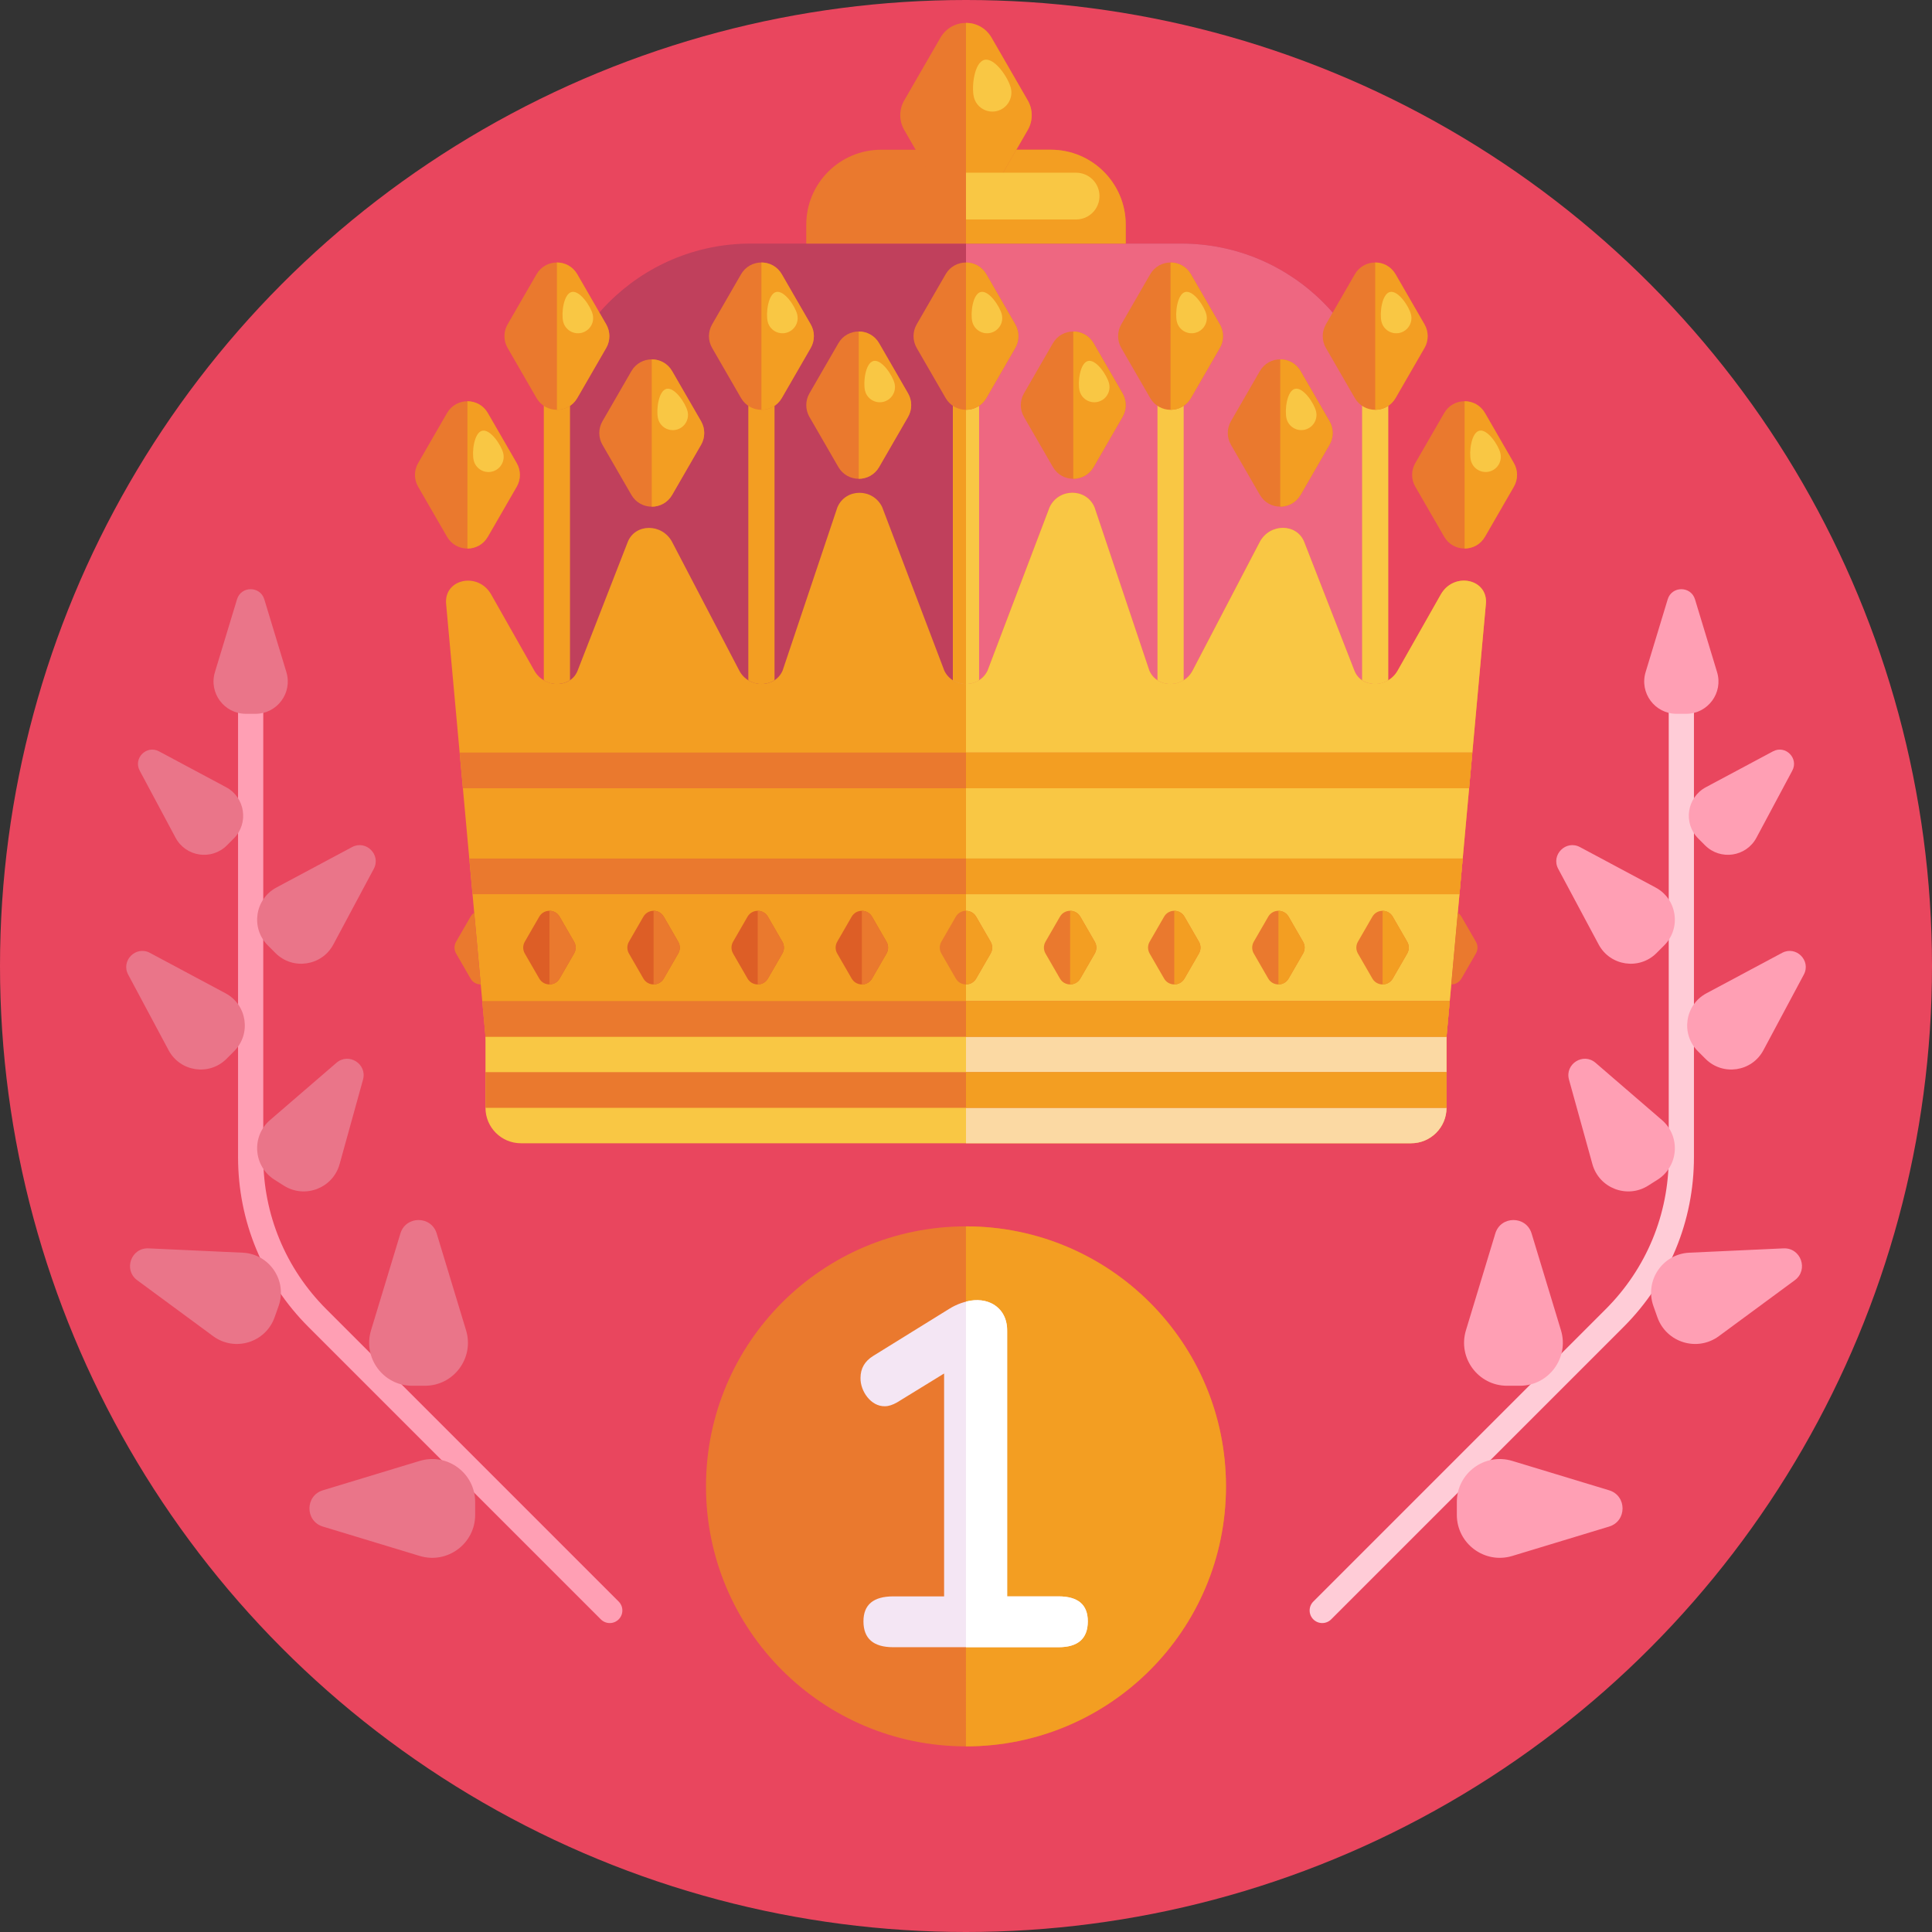 <?xml version="1.0" encoding="iso-8859-1"?>
<!-- Generator: Adobe Illustrator 22.0.1, SVG Export Plug-In . SVG Version: 6.00 Build 0)  -->
<svg version="1.1" id="_x35_0" xmlns="http://www.w3.org/2000/svg" xmlns:xlink="http://www.w3.org/1999/xlink" x="0px" y="0px"
	 viewBox="0 0 512 512" style="enable-background:new 0 0 512 512;" xml:space="preserve">
<rect x="0" y="0" width="512" height="512" fill="#333333" stroke="none"/>
<g>
	<circle style="fill:#E9465E;" cx="256" cy="256" r="256"/>
	<g>
		<g>
			<g>
				<path style="fill:#FFCCD7;" d="M350.408,430.128c-0.855,0-1.71-0.326-2.362-0.978c-1.305-1.305-1.305-3.42,0-4.724
					l77.486-77.486c10.77-10.77,16.701-25.09,16.701-40.321V176.233c0-1.845,1.495-3.341,3.341-3.341
					c1.845,0,3.341,1.496,3.341,3.341v130.385c0,17.016-6.626,33.013-18.659,45.046L352.77,429.15
					C352.118,429.802,351.262,430.128,350.408,430.128z"/>
			</g>
			<g>
				<path style="fill:#FF9FB4;" d="M402.775,367.24h-3.39c-7.643,0-13.116-7.379-10.897-14.693l7.783-25.659
					c1.443-4.756,8.177-4.756,9.619,0l7.783,25.659C415.891,359.86,410.418,367.24,402.775,367.24z"/>
				<path style="fill:#FF9FB4;" d="M451.978,280.605l-2.032-2.032c-4.58-4.58-3.438-12.283,2.275-15.337l20.042-10.714
					c3.715-1.986,7.751,2.05,5.765,5.765l-10.714,20.042C464.262,284.043,456.559,285.186,451.978,280.605z"/>
				<path style="fill:#FF9FB4;" d="M451.864,224.027l-1.802-1.802c-4.064-4.064-3.05-10.897,2.018-13.606l17.781-9.505
					c3.296-1.762,6.876,1.819,5.115,5.115l-9.505,17.781C462.761,227.077,455.927,228.09,451.864,224.027z"/>
				<path style="fill:#FF9FB4;" d="M446.848,189.168h-2.549c-5.747,0-9.862-5.549-8.194-11.048l5.852-19.294
					c1.085-3.576,6.148-3.576,7.233,0l5.852,19.294C456.71,183.619,452.595,189.168,446.848,189.168z"/>
				<path style="fill:#FF9FB4;" d="M441.027,250.54l-2.032,2.032c-4.58,4.58-12.283,3.438-15.337-2.275l-10.714-20.042
					c-1.986-3.715,2.05-7.751,5.765-5.765l20.043,10.714C444.465,238.257,445.607,245.96,441.027,250.54z"/>
				<path style="fill:#FF9FB4;" d="M439.269,312.63l-2.481,1.572c-5.593,3.544-13.02,0.681-14.788-5.7l-6.201-22.387
					c-1.149-4.15,3.779-7.272,7.04-4.46l17.593,15.17C445.446,301.148,444.862,309.087,439.269,312.63z"/>
				<path style="fill:#FF9FB4;" d="M386.075,401.444v-3.39c0-7.643,7.379-13.116,14.693-10.897l25.659,7.783
					c4.756,1.443,4.756,8.177,0,9.619l-25.659,7.783C393.455,414.56,386.075,409.086,386.075,401.444z"/>
				<path style="fill:#FF9FB4;" d="M439.225,349.094l-1.055-2.977c-2.378-6.712,2.401-13.814,9.514-14.141l24.955-1.147
					c4.626-0.213,6.721,5.701,2.992,8.448l-20.113,14.817C449.786,358.317,441.603,355.806,439.225,349.094z"/>
			</g>
		</g>
		<g>
			<g>
				<path style="fill:#FF9FB4;" d="M161.592,430.128c0.855,0,1.71-0.326,2.362-0.978c1.305-1.305,1.305-3.42,0-4.724L86.468,346.94
					c-10.77-10.77-16.701-25.09-16.701-40.321V176.233c0-1.845-1.495-3.341-3.341-3.341c-1.845,0-3.341,1.496-3.341,3.341v130.385
					c0,17.016,6.626,33.013,18.659,45.046l77.486,77.486C159.882,429.802,160.738,430.128,161.592,430.128z"/>
			</g>
			<g>
				<path style="fill:#EA7589;" d="M109.225,367.24h3.39c7.643,0,13.116-7.379,10.897-14.693l-7.783-25.659
					c-1.443-4.756-8.177-4.756-9.619,0l-7.783,25.659C96.109,359.86,101.582,367.24,109.225,367.24z"/>
				<path style="fill:#EA7589;" d="M60.022,280.605l2.032-2.032c4.58-4.58,3.438-12.283-2.275-15.337l-20.042-10.714
					c-3.715-1.986-7.751,2.05-5.765,5.765l10.714,20.042C47.738,284.043,55.441,285.186,60.022,280.605z"/>
				<path style="fill:#EA7589;" d="M60.136,224.027l1.802-1.802c4.064-4.064,3.05-10.897-2.018-13.606l-17.781-9.505
					c-3.296-1.762-6.876,1.819-5.115,5.115l9.505,17.781C49.239,227.077,56.073,228.09,60.136,224.027z"/>
				<path style="fill:#EA7589;" d="M65.152,189.168h2.549c5.747,0,9.862-5.549,8.194-11.048l-5.852-19.294
					c-1.085-3.576-6.148-3.576-7.233,0l-5.852,19.294C55.29,183.619,59.405,189.168,65.152,189.168z"/>
				<path style="fill:#EA7589;" d="M70.973,250.54l2.032,2.032c4.58,4.58,12.283,3.438,15.337-2.275l10.714-20.042
					c1.986-3.715-2.05-7.751-5.765-5.765l-20.042,10.714C67.535,238.257,66.393,245.96,70.973,250.54z"/>
				<path style="fill:#EA7589;" d="M72.731,312.63l2.481,1.572c5.593,3.544,13.02,0.681,14.788-5.7l6.201-22.387
					c1.149-4.15-3.779-7.272-7.04-4.46l-17.593,15.17C66.554,301.148,67.138,309.087,72.731,312.63z"/>
				<path style="fill:#EA7589;" d="M125.925,401.444v-3.39c0-7.643-7.379-13.116-14.693-10.897l-25.659,7.783
					c-4.756,1.443-4.756,8.177,0,9.619l25.659,7.783C118.545,414.56,125.925,409.086,125.925,401.444z"/>
				<path style="fill:#EA7589;" d="M72.775,349.094l1.055-2.977c2.378-6.712-2.401-13.814-9.514-14.141l-24.955-1.147
					c-4.626-0.213-6.721,5.701-2.992,8.448l20.113,14.817C62.214,358.317,70.397,355.806,72.775,349.094z"/>
			</g>
		</g>
	</g>
	<g>
		<g>
			<path style="fill:#EA792E;" d="M324.898,393.914c0,38.051-30.84,68.891-68.913,68.891c-38.051,0-68.891-30.84-68.891-68.891
				c0-38.072,30.84-68.913,68.891-68.913C294.058,325.001,324.898,355.841,324.898,393.914z"/>
			<path style="fill:#F39E22;" d="M324.898,393.914c0,38.051-30.84,68.891-68.913,68.891V325.001
				C294.058,325.001,324.898,355.841,324.898,393.914z"/>
		</g>
		<g>
			<path style="fill:#F4E6F4;" d="M280.506,423.056h-13.601v-70.205c0-2.591-0.731-4.617-2.202-6.088
				c-3.442-3.443-9.229-2.397-13.212,0.13c0,0-20.077,12.435-20.077,12.435c-2.248,1.387-3.368,3.33-3.368,5.829
				c-0.091,3.483,2.768,7.627,6.477,7.513c0.952,0,2.027-0.343,3.238-1.036l12.435-7.642v59.066h-13.471
				c-5.265,0-7.901,2.202-7.901,6.606c0,4.579,2.636,6.865,7.901,6.865h43.781c5.181,0,7.772-2.286,7.772-6.865
				C288.278,425.258,285.687,423.056,280.506,423.056z"/>
			<path style="fill:#FFFFFF;" d="M288.278,429.662c0,4.579-2.591,6.865-7.772,6.865h-24.512v-91.585
				c5.693-1.589,11.117,1.616,10.911,7.909c0,0,0,70.205,0,70.205h13.601C285.687,423.056,288.278,425.258,288.278,429.662z"/>
		</g>
	</g>
	<g>
		<g>
			<g>
				<path style="fill:#C0405C;" d="M366.24,117.75v91.69H145.76v-91.69c0-29.38,23.82-53.2,53.2-53.2h114.08
					C342.42,64.55,366.24,88.37,366.24,117.75z"/>
				<path style="fill:#EE6781;" d="M366.24,117.75v91.69H256V64.55h57.04C342.42,64.55,366.24,88.37,366.24,117.75z"/>
			</g>
		</g>
		<g>
			<g>
				<g>
					<g>
						<path style="fill:#F39E22;" d="M393.762,160.167l-10.423,114.574c-0.649,5.891-6.435,10.621-12.932,10.621H141.592
							c-6.497,0-12.283-4.73-12.932-10.621l-10.422-114.566c-0.744-6.751,8.463-8.77,11.95-2.598l11.409,20.143
							c2.677,4.72,9.635,4.72,11.48,0l13.266-34.052c1.963-5.023,9.17-5.023,11.797,0l17.779,34.052c2.469,4.72,9.427,4.72,11.48,0
							l14.529-43.299c2.19-5.097,9.459-5.097,11.874,0l16.448,43.299c1.128,2.369,3.445,3.545,5.749,3.545
							c2.295-0.009,4.594-1.185,5.722-3.545l16.447-43.308c2.415-5.097,9.684-5.097,11.874,0l14.539,43.308
							c2.053,4.72,9.011,4.72,11.471,0l17.788-34.061c2.627-5.023,9.834-5.023,11.797,0l13.284,34.061
							c1.836,4.72,8.803,4.72,11.471,0l11.419-20.152C385.298,151.405,394.506,153.415,393.762,160.167z"/>
					</g>
					<path style="fill:#F9C744;" d="M393.762,160.167l-10.423,114.574c-0.649,5.891-6.435,10.621-12.932,10.621H256V181.266
						c2.295-0.009,4.594-1.185,5.722-3.545l16.447-43.308c2.415-5.097,9.684-5.097,11.874,0l14.539,43.308
						c2.053,4.72,9.011,4.72,11.471,0l17.788-34.061c2.627-5.023,9.834-5.023,11.797,0l13.284,34.061
						c1.836,4.72,8.803,4.72,11.471,0l11.419-20.152C385.298,151.405,394.506,153.415,393.762,160.167z"/>
				</g>
				<g>
					<path style="fill:#F9C744;" d="M383.342,274.74v18.846c0,5.189-4.208,9.389-9.389,9.389H138.046
						c-5.181,0-9.389-4.2-9.389-9.389V274.74H383.342z"/>
					<path style="fill:#FBD9A3;" d="M383.342,274.74v18.846c0,5.189-4.208,9.389-9.389,9.389H256V274.74H383.342z"/>
				</g>
				<g>
					<g>
						<rect x="128.658" y="284.13" style="fill:#EA792E;" width="254.684" height="9.456"/>
						<rect x="256" y="284.13" style="fill:#F39E22;" width="127.343" height="9.456"/>
					</g>
					<g>
						<polygon style="fill:#EA792E;" points="383.342,274.74 128.658,274.74 127.8,265.284 384.199,265.284 						"/>
						<polygon style="fill:#F39E22;" points="383.342,274.74 256,274.74 256,265.284 384.199,265.284 						"/>
					</g>
					<g>
						<polygon style="fill:#EA792E;" points="386.775,236.971 125.224,236.971 124.364,227.515 387.635,227.515 						"/>
						<polygon style="fill:#F39E22;" points="386.775,236.971 256,236.971 256,227.515 387.635,227.515 						"/>
					</g>
					<g>
						<polygon style="fill:#EA792E;" points="389.312,208.896 122.67,208.896 121.81,199.44 390.172,199.44 						"/>
						<polygon style="fill:#F39E22;" points="389.312,208.896 256,208.896 256,199.44 390.172,199.44 						"/>
					</g>
				</g>
			</g>
			<g>
				<g>
					<path style="fill:#EA792E;" d="M240.642,110.484l-7.668,13.282c-1.203,2.079-3.299,3.118-5.398,3.118
						c-2.099,0-4.199-1.039-5.402-3.118l-7.668-13.282c-1.112-1.929-1.112-4.307,0-6.236l7.668-13.282
						c1.203-2.079,3.302-3.118,5.402-3.118c2.099,0,4.195,1.039,5.398,3.118l7.668,13.282
						C241.754,106.178,241.754,108.555,240.642,110.484z"/>
					<path style="fill:#F39E22;" d="M240.642,110.484l-7.668,13.282c-1.203,2.079-3.299,3.118-5.398,3.118V87.849
						c2.099,0,4.195,1.039,5.398,3.118l7.668,13.282C241.754,106.178,241.754,108.555,240.642,110.484z"/>
					<path style="fill:#F9C744;" d="M229.238,103.523c0.522,2.161,2.698,3.49,4.86,2.968c2.161-0.522,3.49-2.698,2.968-4.86
						c-0.522-2.161-3.423-6.489-5.584-5.967S228.716,101.362,229.238,103.523z"/>
				</g>
				<g>
					<path style="fill:#EA792E;" d="M297.494,110.484l-7.668,13.282c-1.203,2.079-3.299,3.118-5.398,3.118
						c-2.099,0-4.199-1.039-5.402-3.118l-7.668-13.282c-1.112-1.929-1.112-4.307,0-6.236l7.668-13.282
						c1.203-2.079,3.302-3.118,5.402-3.118c2.099,0,4.195,1.039,5.398,3.118l7.668,13.282
						C298.606,106.178,298.606,108.555,297.494,110.484z"/>
					<path style="fill:#F39E22;" d="M297.494,110.484l-7.668,13.282c-1.203,2.079-3.299,3.118-5.398,3.118V87.849
						c2.099,0,4.195,1.039,5.398,3.118l7.668,13.282C298.606,106.178,298.606,108.555,297.494,110.484z"/>
					<path style="fill:#F9C744;" d="M286.09,103.523c0.522,2.161,2.698,3.49,4.86,2.968c2.161-0.522,3.49-2.698,2.968-4.86
						c-0.522-2.161-3.423-6.489-5.584-5.967S285.567,101.362,286.09,103.523z"/>
				</g>
				<g>
					<path style="fill:#EA792E;" d="M185.79,117.872l-7.668,13.282c-1.203,2.079-3.299,3.118-5.398,3.118s-4.199-1.039-5.402-3.118
						l-7.668-13.282c-1.112-1.929-1.112-4.307,0-6.236l7.668-13.282c1.203-2.079,3.302-3.118,5.402-3.118s4.195,1.039,5.398,3.118
						l7.668,13.282C186.903,113.565,186.903,115.942,185.79,117.872z"/>
					<path style="fill:#F39E22;" d="M185.79,117.872l-7.668,13.282c-1.203,2.079-3.299,3.118-5.398,3.118V95.236
						c2.099,0,4.195,1.039,5.398,3.118l7.668,13.282C186.903,113.565,186.903,115.942,185.79,117.872z"/>
					<path style="fill:#F9C744;" d="M174.386,110.91c0.522,2.161,2.698,3.49,4.86,2.968c2.161-0.522,3.49-2.698,2.968-4.86
						c-0.522-2.161-3.423-6.489-5.584-5.967C174.468,103.574,173.864,108.749,174.386,110.91z"/>
				</g>
				<g>
					<path style="fill:#EA792E;" d="M136.939,128.972l-7.668,13.282c-1.203,2.079-3.299,3.118-5.398,3.118
						c-2.099,0-4.199-1.039-5.402-3.118l-7.668-13.282c-1.112-1.929-1.112-4.307,0-6.236l7.668-13.282
						c1.203-2.079,3.302-3.118,5.402-3.118c2.099,0,4.195,1.039,5.398,3.118l7.668,13.282
						C138.051,124.665,138.051,127.043,136.939,128.972z"/>
					<path style="fill:#F39E22;" d="M136.939,128.972l-7.668,13.282c-1.203,2.079-3.299,3.118-5.398,3.118v-39.035
						c2.099,0,4.195,1.039,5.398,3.118l7.668,13.282C138.051,124.665,138.051,127.043,136.939,128.972z"/>
					<path style="fill:#F9C744;" d="M125.535,122.011c0.522,2.161,2.698,3.49,4.86,2.968c2.161-0.522,3.49-2.698,2.968-4.86
						c-0.522-2.161-3.423-6.489-5.584-5.967C125.616,114.675,125.012,119.849,125.535,122.011z"/>
				</g>
				<g>
					<path style="fill:#EA792E;" d="M352.345,117.864l-7.668,13.282c-1.203,2.079-3.299,3.118-5.398,3.118s-4.199-1.039-5.402-3.118
						l-7.668-13.282c-1.112-1.929-1.112-4.307,0-6.236l7.668-13.282c1.203-2.079,3.302-3.118,5.402-3.118s4.195,1.039,5.398,3.118
						l7.668,13.282C353.458,113.557,353.458,115.935,352.345,117.864z"/>
					<path style="fill:#F39E22;" d="M352.345,117.864l-7.668,13.282c-1.203,2.079-3.299,3.118-5.398,3.118V95.229
						c2.099,0,4.195,1.039,5.398,3.118l7.668,13.282C353.458,113.557,353.458,115.935,352.345,117.864z"/>
					<path style="fill:#F9C744;" d="M340.941,110.903c0.522,2.161,2.698,3.49,4.86,2.968c2.161-0.522,3.49-2.698,2.967-4.86
						c-0.522-2.161-3.423-6.489-5.584-5.967C341.023,103.567,340.419,108.742,340.941,110.903z"/>
				</g>
				<g>
					<path style="fill:#EA792E;" d="M401.197,128.965l-7.668,13.282c-1.203,2.079-3.299,3.118-5.398,3.118
						c-2.099,0-4.199-1.039-5.402-3.118l-7.668-13.282c-1.112-1.929-1.112-4.307,0-6.236l7.668-13.282
						c1.203-2.079,3.302-3.118,5.402-3.118c2.099,0,4.195,1.039,5.398,3.118l7.668,13.282
						C402.309,124.658,402.309,127.036,401.197,128.965z"/>
					<path style="fill:#F39E22;" d="M401.197,128.965l-7.668,13.282c-1.203,2.079-3.299,3.118-5.398,3.118V106.33
						c2.099,0,4.195,1.039,5.398,3.118l7.668,13.282C402.309,124.658,402.309,127.036,401.197,128.965z"/>
					<path style="fill:#F9C744;" d="M389.793,122.004c0.522,2.161,2.698,3.49,4.86,2.968c2.161-0.522,3.49-2.698,2.968-4.86
						c-0.522-2.161-3.423-6.489-5.584-5.967C389.874,114.668,389.271,119.842,389.793,122.004z"/>
				</g>
			</g>
		</g>
		<g>
			<g>
				<path style="fill:#EA792E;" d="M262.529,252.686l-3.833,6.639c-0.601,1.039-1.649,1.558-2.698,1.558
					c-1.049,0-2.099-0.519-2.7-1.558l-3.833-6.639c-0.556-0.964-0.556-2.153,0-3.117l3.833-6.639c0.601-1.039,1.651-1.558,2.7-1.558
					c1.049,0,2.097,0.519,2.698,1.558l3.833,6.639C263.085,250.533,263.085,251.722,262.529,252.686z"/>
				<path style="fill:#F39E22;" d="M262.529,252.686l-3.833,6.639c-0.601,1.039-1.649,1.558-2.698,1.558v-19.512
					c1.049,0,2.097,0.519,2.698,1.558l3.833,6.639C263.085,250.533,263.085,251.722,262.529,252.686z"/>
			</g>
			<g>
				<path style="fill:#EA792E;" d="M372.925,252.686l-3.833,6.639c-0.601,1.039-1.649,1.558-2.698,1.558s-2.099-0.519-2.7-1.558
					l-3.833-6.639c-0.556-0.964-0.556-2.153,0-3.117l3.833-6.639c0.601-1.039,1.651-1.558,2.7-1.558s2.097,0.519,2.698,1.558
					l3.833,6.639C373.481,250.533,373.481,251.722,372.925,252.686z"/>
				<path style="fill:#F39E22;" d="M372.925,252.686l-3.833,6.639c-0.601,1.039-1.649,1.558-2.698,1.558v-19.512
					c1.049,0,2.097,0.519,2.698,1.558l3.833,6.639C373.481,250.533,373.481,251.722,372.925,252.686z"/>
			</g>
			<path style="fill:#EA792E;" d="M384.6,260.883c1.049,0,2.097-0.519,2.698-1.558l3.833-6.639c0.556-0.964,0.556-2.153,0-3.117
				l-3.833-6.639c-0.254-0.439-0.588-0.785-0.968-1.039L384.6,260.883z"/>
			<path style="fill:#EA792E;" d="M127.399,260.883c-1.049,0-2.097-0.519-2.698-1.558l-3.833-6.639
				c-0.556-0.964-0.556-2.153,0-3.117l3.833-6.639c0.254-0.439,0.588-0.785,0.968-1.039L127.399,260.883z"/>
			<g>
				<path style="fill:#EA792E;" d="M345.326,252.686l-3.833,6.639c-0.601,1.039-1.649,1.558-2.698,1.558s-2.099-0.519-2.7-1.558
					l-3.833-6.639c-0.556-0.964-0.556-2.153,0-3.117l3.833-6.639c0.601-1.039,1.651-1.558,2.7-1.558s2.097,0.519,2.698,1.558
					l3.833,6.639C345.882,250.533,345.882,251.722,345.326,252.686z"/>
				<path style="fill:#F39E22;" d="M345.326,252.686l-3.833,6.639c-0.601,1.039-1.649,1.558-2.698,1.558v-19.512
					c1.049,0,2.097,0.519,2.698,1.558l3.833,6.639C345.882,250.533,345.882,251.722,345.326,252.686z"/>
			</g>
			<g>
				<path style="fill:#EA792E;" d="M317.727,252.686l-3.833,6.639c-0.601,1.039-1.649,1.558-2.698,1.558s-2.099-0.519-2.7-1.558
					l-3.833-6.639c-0.556-0.964-0.556-2.153,0-3.117l3.833-6.639c0.601-1.039,1.651-1.558,2.7-1.558s2.097,0.519,2.698,1.558
					l3.833,6.639C318.283,250.533,318.283,251.722,317.727,252.686z"/>
				<path style="fill:#F39E22;" d="M317.727,252.686l-3.833,6.639c-0.601,1.039-1.649,1.558-2.698,1.558v-19.512
					c1.049,0,2.097,0.519,2.698,1.558l3.833,6.639C318.283,250.533,318.283,251.722,317.727,252.686z"/>
			</g>
			<g>
				<path style="fill:#EA792E;" d="M290.128,252.686l-3.833,6.639c-0.601,1.039-1.649,1.558-2.698,1.558s-2.099-0.519-2.7-1.558
					l-3.833-6.639c-0.556-0.964-0.556-2.153,0-3.117l3.833-6.639c0.601-1.039,1.651-1.558,2.7-1.558s2.097,0.519,2.698,1.558
					l3.833,6.639C290.684,250.533,290.684,251.722,290.128,252.686z"/>
				<path style="fill:#F39E22;" d="M290.128,252.686l-3.833,6.639c-0.601,1.039-1.649,1.558-2.698,1.558v-19.512
					c1.049,0,2.097,0.519,2.698,1.558l3.833,6.639C290.684,250.533,290.684,251.722,290.128,252.686z"/>
			</g>
			<g>
				<path style="fill:#DD5E26;" d="M152.135,252.686l-3.833,6.639c-0.601,1.039-1.649,1.558-2.698,1.558
					c-1.049,0-2.099-0.519-2.7-1.558l-3.833-6.639c-0.556-0.964-0.556-2.153,0-3.117l3.833-6.639c0.601-1.039,1.651-1.558,2.7-1.558
					c1.049,0,2.097,0.519,2.698,1.558l3.833,6.639C152.691,250.533,152.691,251.722,152.135,252.686z"/>
				<path style="fill:#EA792E;" d="M152.135,252.686l-3.833,6.639c-0.601,1.039-1.649,1.558-2.698,1.558v-19.512
					c1.049,0,2.097,0.519,2.698,1.558l3.833,6.639C152.691,250.533,152.691,251.722,152.135,252.686z"/>
			</g>
			<g>
				<path style="fill:#DD5E26;" d="M234.932,252.686l-3.833,6.639c-0.601,1.039-1.649,1.558-2.698,1.558
					c-1.049,0-2.099-0.519-2.7-1.558l-3.833-6.639c-0.556-0.964-0.556-2.153,0-3.117l3.833-6.639c0.601-1.039,1.651-1.558,2.7-1.558
					c1.049,0,2.097,0.519,2.698,1.558l3.833,6.639C235.488,250.533,235.488,251.722,234.932,252.686z"/>
				<path style="fill:#EA792E;" d="M234.932,252.686l-3.833,6.639c-0.601,1.039-1.649,1.558-2.698,1.558v-19.512
					c1.049,0,2.097,0.519,2.698,1.558l3.833,6.639C235.488,250.533,235.488,251.722,234.932,252.686z"/>
			</g>
			<g>
				<path style="fill:#DD5E26;" d="M207.333,252.686l-3.833,6.639c-0.601,1.039-1.649,1.558-2.698,1.558s-2.099-0.519-2.7-1.558
					l-3.833-6.639c-0.556-0.964-0.556-2.153,0-3.117l3.833-6.639c0.601-1.039,1.651-1.558,2.7-1.558s2.097,0.519,2.698,1.558
					l3.833,6.639C207.889,250.533,207.889,251.722,207.333,252.686z"/>
				<path style="fill:#EA792E;" d="M207.333,252.686l-3.833,6.639c-0.601,1.039-1.649,1.558-2.698,1.558v-19.512
					c1.049,0,2.097,0.519,2.698,1.558l3.833,6.639C207.889,250.533,207.889,251.722,207.333,252.686z"/>
			</g>
			<g>
				<path style="fill:#DD5E26;" d="M179.734,252.686l-3.833,6.639c-0.601,1.039-1.649,1.558-2.698,1.558s-2.099-0.519-2.7-1.558
					l-3.833-6.639c-0.556-0.964-0.556-2.153,0-3.117l3.833-6.639c0.601-1.039,1.651-1.558,2.7-1.558s2.097,0.519,2.698,1.558
					l3.833,6.639C180.29,250.533,180.29,251.722,179.734,252.686z"/>
				<path style="fill:#EA792E;" d="M179.734,252.686l-3.833,6.639c-0.601,1.039-1.649,1.558-2.698,1.558v-19.512
					c1.049,0,2.097,0.519,2.698,1.558l3.833,6.639C180.29,250.533,180.29,251.722,179.734,252.686z"/>
			</g>
		</g>
		<g>
			<g>
				<path style="fill:#EA792E;" d="M298.33,59.53v5.02h-84.66v-5.02c0-10.96,8.89-19.85,19.85-19.85h44.96
					C289.44,39.68,298.33,48.57,298.33,59.53z"/>
				<path style="fill:#F39E22;" d="M298.33,59.53v5.02H256V39.68h22.48C289.44,39.68,298.33,48.57,298.33,59.53z"/>
			</g>
			<g>
				<path style="fill:#EA792E;" d="M272.371,34.433l-9.608,16.642c-1.507,2.604-4.133,3.907-6.764,3.907s-5.261-1.302-6.768-3.907
					l-9.608-16.642c-1.394-2.417-1.394-5.396,0-7.814l9.608-16.642c1.507-2.604,4.138-3.907,6.768-3.907s5.257,1.302,6.764,3.907
					l9.608,16.642C273.765,29.037,273.765,32.016,272.371,34.433z"/>
				<path style="fill:#F39E22;" d="M272.371,34.433l-9.608,16.642c-1.507,2.604-4.133,3.907-6.764,3.907V6.071
					c2.631,0,5.257,1.302,6.764,3.907l9.608,16.642C273.765,29.037,273.765,32.016,272.371,34.433z"/>
				<path style="fill:#F9C744;" d="M258.082,25.711c0.655,2.708,3.381,4.373,6.089,3.718c2.708-0.655,4.373-3.381,3.718-6.089
					c-0.655-2.708-4.289-8.131-6.997-7.476S257.428,23.003,258.082,25.711z"/>
			</g>
			<path style="fill:#F9C744;" d="M285.184,58.159h-29.187V45.772h29.187c3.421,0,6.193,2.773,6.193,6.193v0
				C291.378,55.386,288.605,58.159,285.184,58.159z"/>
		</g>
		<g>
			<g>
				<path style="fill:#F9C744;" d="M259.47,107.07v73.2c-1.04,0.66-2.25,0.99-3.47,1c-1.21,0-2.43-0.33-3.47-0.99v-73.21
					c0-1.92,1.55-3.47,3.47-3.47c0.96,0,1.83,0.39,2.46,1.02C259.08,105.24,259.47,106.11,259.47,107.07z"/>
				<path style="fill:#F39E22;" d="M256,103.6v77.67c-1.21,0-2.43-0.33-3.47-0.99v-73.21C252.53,105.15,254.08,103.6,256,103.6z"/>
				<g>
					<path style="fill:#EA792E;" d="M269.066,92.201l-7.668,13.282c-1.203,2.079-3.299,3.118-5.398,3.118
						c-2.099,0-4.199-1.039-5.402-3.118l-7.668-13.282c-1.112-1.929-1.112-4.307,0-6.236l7.668-13.282
						c1.203-2.079,3.302-3.118,5.402-3.118c2.099,0,4.195,1.039,5.398,3.118l7.668,13.282
						C270.178,87.894,270.178,90.272,269.066,92.201z"/>
					<path style="fill:#F39E22;" d="M269.066,92.201l-7.668,13.282c-1.203,2.079-3.299,3.118-5.398,3.118V69.565
						c2.099,0,4.195,1.039,5.398,3.118l7.668,13.282C270.178,87.894,270.178,90.272,269.066,92.201z"/>
					<path style="fill:#F9C744;" d="M257.662,85.24c0.522,2.161,2.698,3.49,4.86,2.968s3.49-2.698,2.968-4.86
						c-0.522-2.161-3.423-6.489-5.584-5.967C257.743,77.903,257.14,83.078,257.662,85.24z"/>
				</g>
			</g>
			<g>
				<path style="fill:#F39E22;" d="M205.255,107.07v73.2c-1.04,0.66-2.25,0.99-3.47,1c-1.21,0-2.43-0.33-3.47-0.99v-73.21
					c0-1.92,1.55-3.47,3.47-3.47c0.96,0,1.83,0.39,2.46,1.02C204.865,105.24,205.255,106.11,205.255,107.07z"/>
				<g>
					<path style="fill:#EA792E;" d="M214.851,92.201l-7.668,13.282c-1.203,2.079-3.299,3.118-5.398,3.118
						c-2.099,0-4.199-1.039-5.402-3.118l-7.668-13.282c-1.112-1.929-1.112-4.307,0-6.236l7.668-13.282
						c1.203-2.079,3.302-3.118,5.402-3.118c2.099,0,4.195,1.039,5.398,3.118l7.668,13.282
						C215.963,87.894,215.963,90.272,214.851,92.201z"/>
					<path style="fill:#F39E22;" d="M214.851,92.201l-7.668,13.282c-1.203,2.079-3.299,3.118-5.398,3.118V69.565
						c2.099,0,4.195,1.039,5.398,3.118l7.668,13.282C215.963,87.894,215.963,90.272,214.851,92.201z"/>
					<path style="fill:#F9C744;" d="M203.447,85.24c0.522,2.161,2.698,3.49,4.86,2.968s3.49-2.698,2.968-4.86
						c-0.522-2.161-3.423-6.489-5.584-5.967C203.528,77.903,202.924,83.078,203.447,85.24z"/>
				</g>
			</g>
			<g>
				<path style="fill:#F9C744;" d="M313.685,107.07v73.2c-1.04,0.66-2.25,0.99-3.47,1c-1.21,0-2.43-0.33-3.47-0.99v-73.21
					c0-1.92,1.55-3.47,3.47-3.47c0.96,0,1.83,0.39,2.46,1.02C313.295,105.24,313.685,106.11,313.685,107.07z"/>
				<g>
					<path style="fill:#EA792E;" d="M323.281,92.201l-7.668,13.282c-1.203,2.079-3.299,3.118-5.398,3.118
						c-2.099,0-4.199-1.039-5.402-3.118l-7.668-13.282c-1.112-1.929-1.112-4.307,0-6.236l7.668-13.282
						c1.203-2.079,3.302-3.118,5.402-3.118c2.099,0,4.195,1.039,5.398,3.118l7.668,13.282
						C324.393,87.894,324.393,90.272,323.281,92.201z"/>
					<path style="fill:#F39E22;" d="M323.281,92.201l-7.668,13.282c-1.203,2.079-3.299,3.118-5.398,3.118V69.565
						c2.099,0,4.195,1.039,5.398,3.118l7.668,13.282C324.393,87.894,324.393,90.272,323.281,92.201z"/>
					<path style="fill:#F9C744;" d="M311.877,85.24c0.522,2.161,2.698,3.49,4.86,2.968c2.161-0.522,3.49-2.698,2.967-4.86
						c-0.522-2.161-3.423-6.489-5.584-5.967C311.958,77.903,311.355,83.078,311.877,85.24z"/>
				</g>
			</g>
			<g>
				<path style="fill:#F9C744;" d="M367.912,107.07v73.2c-1.04,0.66-2.25,0.99-3.47,1c-1.21,0-2.43-0.33-3.47-0.99v-73.21
					c0-1.92,1.55-3.47,3.47-3.47c0.96,0,1.83,0.39,2.46,1.02C367.522,105.24,367.912,106.11,367.912,107.07z"/>
				<g>
					<path style="fill:#EA792E;" d="M377.508,92.201l-7.668,13.282c-1.203,2.079-3.299,3.118-5.398,3.118
						c-2.099,0-4.199-1.039-5.402-3.118l-7.668-13.282c-1.112-1.929-1.112-4.307,0-6.236l7.668-13.282
						c1.203-2.079,3.302-3.118,5.402-3.118c2.099,0,4.195,1.039,5.398,3.118l7.668,13.282
						C378.62,87.894,378.62,90.272,377.508,92.201z"/>
					<path style="fill:#F39E22;" d="M377.508,92.201l-7.668,13.282c-1.203,2.079-3.299,3.118-5.398,3.118V69.565
						c2.099,0,4.195,1.039,5.398,3.118l7.668,13.282C378.62,87.894,378.62,90.272,377.508,92.201z"/>
					<path style="fill:#F9C744;" d="M366.104,85.24c0.522,2.161,2.698,3.49,4.86,2.968c2.161-0.522,3.49-2.698,2.967-4.86
						c-0.522-2.161-3.423-6.489-5.584-5.967C366.185,77.903,365.581,83.078,366.104,85.24z"/>
				</g>
			</g>
			<g>
				<path style="fill:#F39E22;" d="M151.056,107.07v73.2c-1.04,0.66-2.25,0.99-3.47,1c-1.21,0-2.43-0.33-3.47-0.99v-73.21
					c0-1.92,1.55-3.47,3.47-3.47c0.96,0,1.83,0.39,2.46,1.02C150.666,105.24,151.056,106.11,151.056,107.07z"/>
				<g>
					<path style="fill:#EA792E;" d="M160.652,92.201l-7.668,13.282c-1.203,2.079-3.299,3.118-5.398,3.118s-4.199-1.039-5.402-3.118
						l-7.668-13.282c-1.112-1.929-1.112-4.307,0-6.236l7.668-13.282c1.203-2.079,3.302-3.118,5.402-3.118s4.195,1.039,5.398,3.118
						l7.668,13.282C161.764,87.894,161.764,90.272,160.652,92.201z"/>
					<path style="fill:#F39E22;" d="M160.652,92.201l-7.668,13.282c-1.203,2.079-3.299,3.118-5.398,3.118V69.565
						c2.099,0,4.195,1.039,5.398,3.118l7.668,13.282C161.764,87.894,161.764,90.272,160.652,92.201z"/>
					<path style="fill:#F9C744;" d="M149.248,85.24c0.522,2.161,2.698,3.49,4.86,2.968c2.161-0.522,3.49-2.698,2.968-4.86
						c-0.522-2.161-3.423-6.489-5.584-5.967C149.329,77.903,148.725,83.078,149.248,85.24z"/>
				</g>
			</g>
		</g>
	</g>
</g>
</svg>
